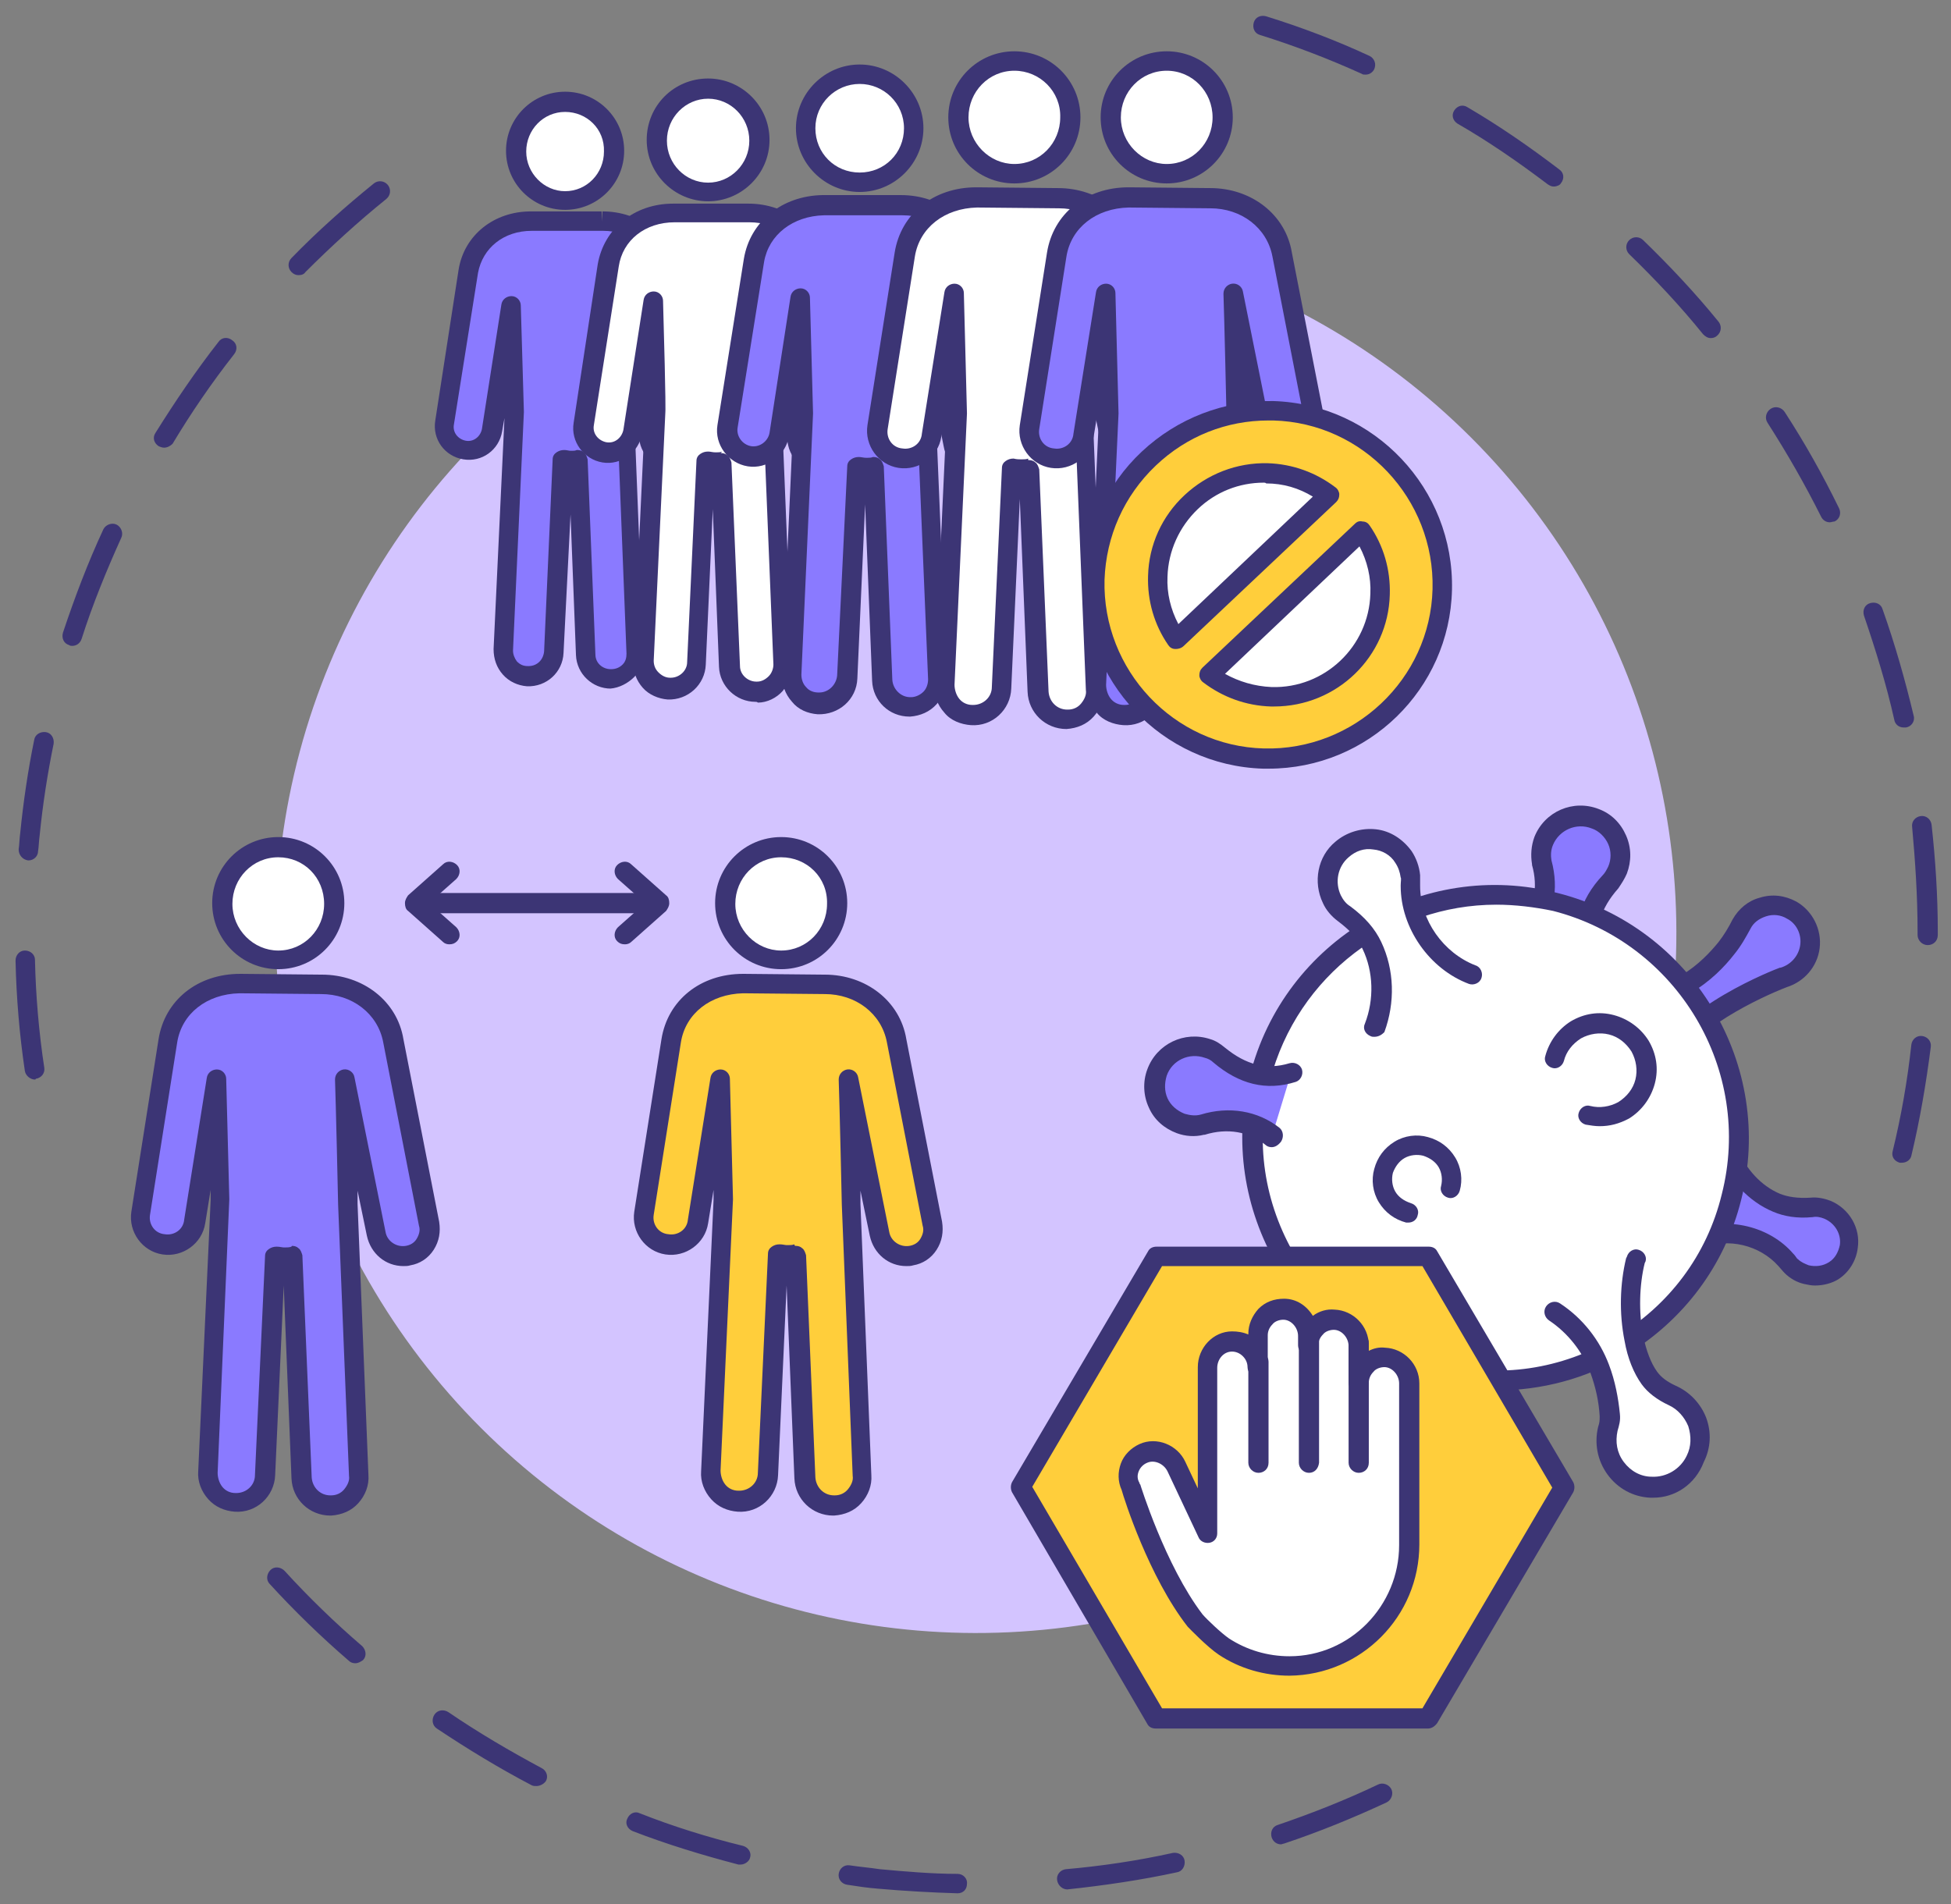 <?xml version="1.0" encoding="utf-8"?>
<!-- Generator: Adobe Illustrator 22.1.0, SVG Export Plug-In . SVG Version: 6.00 Build 0)  -->
<svg version="1.1" id="Layer_1" xmlns="http://www.w3.org/2000/svg" xmlns:xlink="http://www.w3.org/1999/xlink" x="0px" y="0px"
	 viewBox="0 0 251 245" style="enable-background:new 0 0 251 245;" xml:space="preserve">
<rect x="0" y="0" width="251" height="245" fill="#808080" stroke="none"/>
<style type="text/css">
	.st0{fill:#3C3575;}
	.st1{fill:#D3C4FF;}
	.st2{fill:#FFFFFF;}
	.st3{fill:#8A7AFF;}
	.st4{fill:#FFCE3B;}
</style>
<g>
	<g>
		<g>
			<g>
				<path class="st0" d="M4.5,138.9c-0.6,0-1.2-0.5-1.3-1.1c-0.7-4.7-1.1-9.5-1.2-14.2c0-0.7,0.5-1.3,1.2-1.3c0.7,0,1.3,0.5,1.3,1.2
					c0.1,4.6,0.5,9.3,1.2,13.9c0.1,0.7-0.4,1.3-1.1,1.4C4.6,138.9,4.5,138.9,4.5,138.9z M3.7,110.7c0,0-0.1,0-0.1,0
					c-0.7-0.1-1.2-0.7-1.2-1.4c0.1-0.7,0.1-1.4,0.2-2.1c0.4-4,1-8.1,1.8-12c0.1-0.7,0.8-1.1,1.5-1c0.7,0.1,1.1,0.8,1,1.5
					c-0.8,3.9-1.4,7.8-1.8,11.8c-0.1,0.7-0.1,1.4-0.2,2C4.9,110.2,4.3,110.7,3.7,110.7z M9.3,83.1c-0.1,0-0.3,0-0.4-0.1
					c-0.7-0.2-1-0.9-0.8-1.6c1.5-4.5,3.2-9,5.2-13.3c0.3-0.6,1.1-0.9,1.7-0.6c0.6,0.3,0.9,1.1,0.6,1.7c-1.9,4.2-3.7,8.6-5.1,13
					C10.3,82.8,9.8,83.1,9.3,83.1z M21.1,57.6c-0.2,0-0.5-0.1-0.7-0.2c-0.6-0.4-0.8-1.1-0.4-1.7c2.5-4,5.2-8,8.1-11.7
					c0.4-0.6,1.2-0.7,1.8-0.2c0.6,0.4,0.7,1.2,0.2,1.8c-2.9,3.7-5.5,7.5-7.9,11.5C21.9,57.4,21.5,57.6,21.1,57.6z M38.4,35.4
					c-0.3,0-0.6-0.1-0.9-0.4c-0.5-0.5-0.5-1.3,0-1.8c3.3-3.4,6.9-6.6,10.6-9.6c0.5-0.4,1.3-0.4,1.8,0.2c0.4,0.5,0.4,1.3-0.2,1.8
					c-3.6,2.9-7.1,6.1-10.4,9.4C39.1,35.3,38.8,35.4,38.4,35.4z"/>
			</g>
			<g>
				<path class="st0" d="M123.2,243.6c-3.4-0.1-6.9-0.3-10.3-0.6c-1.3-0.1-2.6-0.3-3.9-0.5c-0.7-0.1-1.2-0.7-1.1-1.4
					c0.1-0.7,0.7-1.2,1.4-1.1c1.3,0.2,2.6,0.3,3.9,0.5c3.3,0.3,6.7,0.6,10,0.6c0.7,0,1.3,0.6,1.2,1.3
					C124.4,243.1,123.9,243.6,123.2,243.6z M137.3,243.1c-0.6,0-1.2-0.5-1.3-1.2c-0.1-0.7,0.4-1.3,1.1-1.4c4.6-0.4,9.3-1.1,13.8-2.1
					c0.7-0.1,1.4,0.3,1.5,1c0.1,0.7-0.3,1.4-1,1.5c-4.6,1-9.4,1.7-14.1,2.2C137.3,243.1,137.3,243.1,137.3,243.1z M95.3,239.9
					c-0.1,0-0.2,0-0.3,0c-4.6-1.2-9.2-2.6-13.6-4.3c-0.7-0.3-1-1-0.7-1.6c0.3-0.7,1-1,1.6-0.7c4.3,1.7,8.8,3.1,13.3,4.2
					c0.7,0.2,1.1,0.9,0.9,1.5C96.4,239.5,95.8,239.9,95.3,239.9z M164.8,237.3c-0.5,0-1-0.3-1.2-0.9c-0.2-0.7,0.1-1.4,0.8-1.6
					c4.4-1.5,8.7-3.2,12.9-5.2c0.6-0.3,1.4,0,1.7,0.6c0.3,0.6,0,1.4-0.6,1.7c-4.3,2-8.7,3.8-13.2,5.3
					C165.1,237.2,164.9,237.3,164.8,237.3z M69,229.8c-0.2,0-0.4,0-0.6-0.1c-4.2-2.2-8.3-4.7-12.2-7.3c-0.6-0.4-0.7-1.2-0.3-1.8
					c0.4-0.6,1.2-0.7,1.8-0.3c3.8,2.6,7.9,5,12,7.2c0.6,0.3,0.9,1.1,0.5,1.7C69.9,229.6,69.4,229.8,69,229.8z M45.7,214
					c-0.3,0-0.6-0.1-0.8-0.3c-3.6-3.1-7-6.4-10.2-9.9c-0.5-0.5-0.4-1.3,0.1-1.8c0.5-0.5,1.3-0.4,1.8,0.1c3.1,3.4,6.5,6.7,10,9.7
					c0.5,0.5,0.6,1.3,0.1,1.8C46.4,213.8,46.1,214,45.7,214z"/>
			</g>
			<g>
				<path class="st0" d="M244.7,149.6c-0.1,0-0.2,0-0.3,0c-0.7-0.2-1.1-0.8-0.9-1.5c1.1-4.5,1.9-9.1,2.4-13.7
					c0.1-0.7,0.7-1.2,1.4-1.1c0.7,0.1,1.2,0.7,1.1,1.4c-0.6,4.7-1.4,9.4-2.5,14C245.8,149.2,245.3,149.6,244.7,149.6z M248,121.6
					c-0.7,0-1.3-0.6-1.3-1.3l0-0.5c0-4.5-0.3-9-0.7-13.4c-0.1-0.7,0.4-1.3,1.1-1.4c0.7-0.1,1.3,0.4,1.4,1.1
					c0.5,4.5,0.8,9.2,0.8,13.7l0,0.5C249.3,121.1,248.7,121.6,248,121.6z M244.9,93.6c-0.6,0-1.1-0.4-1.2-1c-1-4.5-2.4-9-3.9-13.4
					c-0.2-0.7,0.1-1.4,0.8-1.6c0.7-0.2,1.4,0.1,1.6,0.8c1.6,4.5,2.9,9.1,4,13.7c0.2,0.7-0.3,1.4-1,1.5
					C245.1,93.6,245,93.6,244.9,93.6z M235.4,67.2c-0.5,0-0.9-0.3-1.1-0.7c-2.1-4.2-4.4-8.2-6.9-12.1c-0.4-0.6-0.2-1.4,0.4-1.8
					c0.6-0.4,1.4-0.2,1.8,0.4c2.6,4,4.9,8.1,7,12.4c0.3,0.6,0.1,1.4-0.6,1.7C235.8,67.1,235.6,67.2,235.4,67.2z M220.1,43.5
					c-0.4,0-0.7-0.2-1-0.5c-2.9-3.6-6.1-7-9.5-10.3c-0.5-0.5-0.5-1.3,0-1.8c0.5-0.5,1.3-0.5,1.8,0c3.4,3.3,6.7,6.8,9.7,10.5
					c0.4,0.5,0.4,1.3-0.2,1.8C220.7,43.4,220.4,43.5,220.1,43.5z M199.9,24c-0.3,0-0.5-0.1-0.8-0.3c-3.7-2.8-7.6-5.5-11.6-7.8
					c-0.6-0.4-0.8-1.1-0.4-1.7c0.4-0.6,1.1-0.8,1.7-0.4c4.1,2.4,8,5.1,11.8,8c0.6,0.4,0.7,1.2,0.2,1.8C200.7,23.8,200.3,24,199.9,24
					z M175.7,9.6c-0.2,0-0.4,0-0.5-0.1c-4.2-1.9-8.6-3.6-13.1-5c-0.7-0.2-1-0.9-0.8-1.6c0.2-0.7,0.9-1,1.6-0.8
					c4.5,1.4,9,3.1,13.3,5.1c0.6,0.3,0.9,1,0.6,1.7C176.6,9.3,176.2,9.6,175.7,9.6z"/>
			</g>
		</g>
		<g>
			
				<ellipse transform="matrix(0.707 -0.707 0.707 0.707 -48.058 123.981)" class="st1" cx="125.6" cy="120" rx="90.1" ry="90.1"/>
		</g>
	</g>
	<g>
		<g>
			<g>
				<g>
					<ellipse class="st2" cx="35.8" cy="116.2" rx="7.2" ry="7.2"/>
					<path class="st0" d="M35.8,124.7c-4.7,0-8.5-3.8-8.5-8.5c0-4.7,3.8-8.5,8.5-8.5c4.7,0,8.5,3.8,8.5,8.5
						C44.3,120.9,40.5,124.7,35.8,124.7z M35.8,110.3c-3.3,0-5.9,2.7-5.9,6c0,3.3,2.7,6,5.9,6c3.3,0,5.9-2.7,5.9-6
						C41.7,112.9,39.1,110.3,35.8,110.3z"/>
				</g>
				<g>
					<path class="st3" d="M50.7,133.8c-0.8-4.3-4.6-7.2-9.3-7.2c0,0-0.1,0-0.1,0l-10.3-0.1c0,0,0,0-0.1,0c-4.8,0.1-8.5,3-9.2,7.4
						l-3.5,22.2c-0.3,1.9,1,3.7,2.9,4c1.9,0.3,3.7-1,4-2.9l2.9-18.2c0,0,0.4,15.4,0.4,15.5l-1.6,34.9c-0.1,2,1.5,3.8,3.5,3.9
						c0.1,0,0.1,0,0.2,0c2,0,3.6-1.5,3.7-3.5l1.3-28.2c0.4,0.1,0.7,0.1,1.1,0.1c0.1,0,0.1,0,0.2,0c0.3,0,0.6,0,0.9-0.1l1.2,28.6
						c0.1,2,1.7,3.6,3.7,3.6c0.1,0,0.1,0,0.2,0c2-0.1,3.6-1.8,3.6-3.9l-1.4-34.9c0-0.2-0.4-16.1-0.4-16.1l4,19.9
						c0.3,1.7,1.8,2.8,3.4,2.8c0.2,0,0.4,0,0.7-0.1c1.9-0.4,3.1-2.2,2.8-4.1L50.7,133.8z"/>
					<path class="st0" d="M42.5,195c-2.7,0-4.9-2.1-5-4.8l-1-24.8l-1.1,24.4c-0.1,2.7-2.4,4.9-5.2,4.7c-1.3-0.1-2.5-0.6-3.4-1.6
						c-0.9-1-1.4-2.3-1.3-3.6l1.6-34.9c0-0.1,0-0.5,0-1.3l-0.7,4.3c-0.4,2.6-2.9,4.4-5.5,4c-2.6-0.4-4.4-2.9-4-5.5l3.5-22.2
						c0.8-5,5-8.4,10.5-8.4c0,0,0.1,0,0.1,0l10.3,0.1l0.1,0c5.3,0,9.7,3.4,10.5,8.3l4.6,23.5c0.2,1.3,0,2.5-0.7,3.6
						c-0.7,1.1-1.8,1.8-3,2c-0.3,0.1-0.6,0.1-0.9,0.1c-2.3,0-4.2-1.6-4.7-3.9l-1.2-5.8c0,1,0,1.6,0,1.7l1.4,34.9
						c0.1,1.3-0.4,2.6-1.3,3.6c-0.9,1-2.1,1.5-3.5,1.6C42.6,195,42.5,195,42.5,195z M37.6,160.3c0.3,0,0.6,0.1,0.8,0.3
						c0.3,0.2,0.4,0.6,0.5,0.9l1.2,28.6c0.1,1.3,1.1,2.3,2.4,2.3l0.1,0c0.7,0,1.3-0.3,1.7-0.8c0.4-0.5,0.7-1.1,0.6-1.7L43.5,155
						c0-0.2-0.3-13.5-0.4-16.1c0-0.7,0.5-1.2,1.1-1.3c0.7-0.1,1.3,0.4,1.4,1l4,19.9c0.2,1.2,1.4,2,2.6,1.8c0.6-0.1,1.1-0.4,1.4-0.9
						c0.3-0.5,0.5-1.1,0.3-1.7l-4.6-23.6c-0.7-3.7-4-6.2-8-6.2l-0.1,0l-10.4-0.1c-4.2,0.1-7.4,2.6-8,6.3l-3.5,22.2
						c-0.2,1.2,0.6,2.4,1.9,2.5c1.2,0.2,2.4-0.6,2.5-1.9l2.9-18.2c0.1-0.7,0.7-1.1,1.3-1.1c0.7,0,1.2,0.6,1.2,1.2
						c0.4,15.4,0.4,15.5,0.4,15.5L28,189.5c0,0.6,0.2,1.3,0.6,1.8c0.4,0.5,1,0.8,1.7,0.8l0.1,0c1.3,0,2.4-1,2.4-2.3l1.3-28.2
						c0-0.4,0.2-0.7,0.5-0.9c0.3-0.2,0.6-0.3,1-0.3c0.4,0,0.7,0.1,0.9,0.1l0.2,0c0.3,0,0.5,0,0.8-0.1
						C37.5,160.3,37.6,160.3,37.6,160.3z"/>
				</g>
			</g>
			<g>
				<g>
					<ellipse class="st2" cx="100.5" cy="116.2" rx="7.2" ry="7.2"/>
					<path class="st0" d="M100.5,124.7c-4.7,0-8.5-3.8-8.5-8.5c0-4.7,3.8-8.5,8.5-8.5c4.7,0,8.5,3.8,8.5,8.5
						C109,120.9,105.2,124.7,100.5,124.7z M100.5,110.3c-3.3,0-5.9,2.7-5.9,6c0,3.3,2.7,6,5.9,6c3.3,0,5.9-2.7,5.9-6
						C106.5,112.9,103.8,110.3,100.5,110.3z"/>
				</g>
				<g>
					<path class="st4" d="M115.4,133.8c-0.8-4.3-4.6-7.2-9.3-7.2c0,0-0.1,0-0.1,0l-10.3-0.1c0,0,0,0-0.1,0c-4.8,0.1-8.5,3-9.2,7.4
						l-3.5,22.2c-0.3,1.9,1,3.7,2.9,4c1.9,0.3,3.7-1,4-2.9l2.9-18.2c0,0,0.4,15.4,0.4,15.5l-1.6,34.9c-0.1,2,1.5,3.8,3.5,3.9
						c0.1,0,0.1,0,0.2,0c2,0,3.6-1.5,3.7-3.5l1.3-28.2c0.4,0.1,0.7,0.1,1.1,0.1c0.1,0,0.1,0,0.2,0c0.3,0,0.6,0,0.9-0.1l1.2,28.6
						c0.1,2,1.7,3.6,3.7,3.6c0.1,0,0.1,0,0.2,0c2-0.1,3.6-1.8,3.6-3.9l-1.4-34.9c0-0.2-0.4-16.1-0.4-16.1l4,19.9
						c0.3,1.7,1.8,2.8,3.4,2.8c0.2,0,0.4,0,0.7-0.1c1.9-0.4,3.1-2.2,2.8-4.1L115.4,133.8z"/>
					<path class="st0" d="M107.2,195c-2.7,0-4.9-2.1-5-4.8l-1-24.8l-1.1,24.4c-0.1,2.7-2.4,4.9-5.2,4.7c-1.3-0.1-2.5-0.6-3.4-1.6
						c-0.9-1-1.4-2.3-1.3-3.6l1.6-34.9c0-0.1,0-0.5,0-1.3l-0.7,4.3c-0.4,2.6-2.9,4.4-5.5,4c-2.6-0.4-4.4-2.9-4-5.5l3.5-22.2
						c0.8-5,5-8.4,10.5-8.4c0,0,0.1,0,0.1,0l10.3,0.1l0.1,0c5.3,0,9.7,3.4,10.5,8.3l4.6,23.5c0.2,1.3,0,2.5-0.7,3.6
						c-0.7,1.1-1.8,1.8-3,2c-0.3,0.1-0.6,0.1-0.9,0.1c-2.3,0-4.2-1.6-4.7-3.9l-1.2-5.8c0,1,0,1.6,0,1.7l1.4,34.9
						c0.1,1.3-0.4,2.6-1.3,3.6c-0.9,1-2.1,1.5-3.5,1.6C107.4,195,107.3,195,107.2,195z M102.4,160.3c0.3,0,0.6,0.1,0.8,0.3
						c0.3,0.2,0.4,0.6,0.5,0.9l1.2,28.6c0.1,1.3,1.1,2.3,2.4,2.3l0.1,0c0.7,0,1.3-0.3,1.7-0.8c0.4-0.5,0.7-1.1,0.6-1.7l-1.4-34.9
						c0-0.2-0.3-13.5-0.4-16.1c0-0.7,0.5-1.2,1.1-1.3c0.7-0.1,1.3,0.4,1.4,1l4,19.9c0.2,1.2,1.4,2,2.6,1.8c0.6-0.1,1.1-0.4,1.4-0.9
						c0.3-0.5,0.5-1.1,0.3-1.7l-4.6-23.6c-0.7-3.7-4-6.2-8-6.2l-0.1,0l-10.4-0.1c-4.2,0.1-7.4,2.6-8,6.3l-3.5,22.2
						c-0.2,1.2,0.6,2.4,1.9,2.5c1.2,0.2,2.4-0.6,2.5-1.9l2.9-18.2c0.1-0.7,0.7-1.1,1.3-1.1c0.7,0,1.2,0.6,1.2,1.2
						c0.4,15.4,0.4,15.5,0.4,15.5l-1.6,34.9c0,0.6,0.2,1.3,0.6,1.8c0.4,0.5,1,0.8,1.7,0.8l0.1,0c1.3,0,2.4-1,2.4-2.3l1.3-28.2
						c0-0.4,0.2-0.7,0.5-0.9c0.3-0.2,0.6-0.3,1-0.3c0.4,0,0.7,0.1,0.9,0.1l0.2,0c0.3,0,0.5,0,0.8-0.1
						C102.2,160.3,102.3,160.3,102.4,160.3z"/>
				</g>
			</g>
		</g>
		<g>
			<g>
				<path class="st2" d="M54.3,116.2h29.5H54.3z"/>
				<path class="st0" d="M83.8,117.5H54.3c-0.7,0-1.3-0.6-1.3-1.3c0-0.7,0.6-1.3,1.3-1.3h29.5c0.7,0,1.3,0.6,1.3,1.3
					C85.1,116.9,84.5,117.5,83.8,117.5z"/>
			</g>
			<g>
				<path class="st0" d="M57.8,121.5c-0.3,0-0.6-0.1-0.8-0.3l-4.5-4c-0.3-0.2-0.4-0.6-0.4-1c0-0.4,0.2-0.7,0.4-1l4.5-4
					c0.5-0.5,1.3-0.4,1.8,0.1s0.4,1.3-0.1,1.8l-3.5,3.1l3.5,3.1c0.5,0.5,0.6,1.3,0.1,1.8C58.5,121.4,58.2,121.5,57.8,121.5z"/>
			</g>
			<g>
				<path class="st0" d="M80.4,121.5c-0.4,0-0.7-0.1-1-0.4c-0.5-0.5-0.4-1.3,0.1-1.8l3.5-3.1l-3.5-3.1c-0.5-0.5-0.6-1.3-0.1-1.8
					c0.5-0.5,1.3-0.6,1.8-0.1l4.5,4c0.3,0.2,0.4,0.6,0.4,1c0,0.4-0.2,0.7-0.4,1l-4.5,4C81,121.4,80.7,121.5,80.4,121.5z"/>
			</g>
		</g>
	</g>
	<g>
		<g>
			<g>
				<ellipse class="st2" cx="72.7" cy="19.4" rx="6.3" ry="6.3"/>
				<path class="st0" d="M72.7,27c-4.2,0-7.6-3.4-7.6-7.6c0-4.2,3.4-7.6,7.6-7.6s7.6,3.4,7.6,7.6C80.3,23.6,76.9,27,72.7,27z
					 M72.7,14.4c-2.8,0-5,2.3-5,5.1c0,2.8,2.3,5.1,5,5.1c2.8,0,5-2.3,5-5.1C77.8,16.6,75.5,14.4,72.7,14.4z"/>
			</g>
			<g>
				<path class="st3" d="M85.8,34.8c-0.7-3.8-4-6.3-8.2-6.3c0,0-0.1,0-0.1,0l-9.1,0c0,0,0,0-0.1,0c-4.2,0.1-7.4,2.6-8.1,6.5
					l-3.1,19.5c-0.3,1.7,0.9,3.2,2.6,3.5c1.7,0.3,3.2-0.9,3.5-2.6l2.5-16c0,0,0.3,13.5,0.3,13.6l-1.4,30.6c-0.1,1.8,1.3,3.3,3.1,3.4
					c0.1,0,0.1,0,0.2,0c1.7,0,3.2-1.4,3.2-3.1l1.1-24.7c0.3,0,0.6,0.1,1,0.1c0.1,0,0.1,0,0.2,0c0.3,0,0.5,0,0.8-0.1l1,25.1
					c0.1,1.7,1.5,3.1,3.2,3.1c0,0,0.1,0,0.1,0c1.8-0.1,3.2-1.6,3.1-3.4l-1.2-30.6c0-0.2-0.3-14.1-0.3-14.1l3.5,17.4
					c0.3,1.5,1.6,2.5,3,2.5c0.2,0,0.4,0,0.6-0.1c1.7-0.3,2.7-1.9,2.4-3.6L85.8,34.8z"/>
				<path class="st0" d="M78.6,88.6c-2.4,0-4.4-1.9-4.5-4.3l-0.7-18.1L72.5,84c-0.1,2.5-2.2,4.4-4.7,4.3c-1.2-0.1-2.3-0.6-3.1-1.5
					c-0.8-0.9-1.2-2-1.2-3.3l1.4-29.7l-0.3,1.7c-0.4,2.4-2.6,4-5,3.6c-2.4-0.4-4-2.6-3.6-5L59,34.7c0.7-4.4,4.5-7.5,9.3-7.5l9.1,0
					l0.1,1.3v-1.3c4.8,0,8.6,3,9.4,7.4l4,20.6c0.2,1.1,0,2.3-0.7,3.3c-0.6,1-1.6,1.6-2.8,1.8c-2.3,0.5-4.6-1.1-5.1-3.4l-0.7-3.3
					l1.2,30.3c0,1.2-0.4,2.4-1.2,3.2s-1.9,1.4-3.1,1.5C78.7,88.6,78.6,88.6,78.6,88.6z M74.3,57.9c0.3,0,0.6,0.1,0.8,0.3
					c0.3,0.2,0.4,0.6,0.5,0.9l1,25.1c0,1.1,0.9,1.9,2,1.9c0.6,0,1.1-0.2,1.5-0.6c0.4-0.4,0.5-0.9,0.5-1.4l-1.2-30.6
					c0-0.2-0.3-11.8-0.3-14.1c0-0.7,0.5-1.2,1.1-1.3c0.7-0.1,1.3,0.4,1.4,1L85,56.4c0.2,1,1.1,1.6,2.1,1.4c0.5-0.1,0.9-0.4,1.1-0.8
					c0.3-0.4,0.4-0.9,0.3-1.3l-4-20.7c-0.6-3.1-3.4-5.3-6.9-5.3c0,0-0.1,0-0.1,0l-9.1,0c-3.6,0-6.3,2.2-6.9,5.4l-3.1,19.5
					c-0.2,1,0.5,1.9,1.5,2.1c1,0.2,1.9-0.5,2.1-1.5l2.5-16c0.1-0.7,0.7-1.1,1.3-1.1c0.7,0,1.2,0.6,1.2,1.2
					C67.4,52.9,67.4,53,67.4,53L66,83.7c0,0.5,0.2,1,0.5,1.4c0.4,0.4,0.8,0.6,1.4,0.6l0.1,0c1.1,0,1.9-0.8,2-1.9l1.1-24.7
					c0-0.4,0.2-0.7,0.5-0.9c0.3-0.2,0.6-0.3,1-0.3c0.3,0,0.6,0.1,0.8,0.1l0.2,0c0.2,0,0.4,0,0.6-0.1C74.2,57.9,74.2,57.9,74.3,57.9z
					"/>
			</g>
		</g>
		<g>
			<g>
				<ellipse class="st2" cx="91.1" cy="18" rx="6.6" ry="6.6"/>
				<path class="st0" d="M91.1,25.9c-4.3,0-7.9-3.5-7.9-7.9c0-4.4,3.5-7.9,7.9-7.9c4.3,0,7.9,3.5,7.9,7.9
					C99,22.4,95.4,25.9,91.1,25.9z M91.1,12.7c-2.9,0-5.3,2.4-5.3,5.4c0,3,2.4,5.4,5.3,5.4c2.9,0,5.3-2.4,5.3-5.4
					C96.4,15.1,94,12.7,91.1,12.7z"/>
			</g>
			<g>
				<path class="st2" d="M104.7,34.2c-0.7-3.9-4.2-6.6-8.5-6.6c0,0-0.1,0-0.1,0l-9.5,0c0,0,0,0-0.1,0c-4.4,0.1-7.8,2.8-8.4,6.8
					l-3.2,20.4c-0.3,1.8,0.9,3.4,2.7,3.7c1.8,0.3,3.4-0.9,3.7-2.7l2.6-16.7c0,0,0.3,14.1,0.3,14.2l-1.5,32c-0.1,1.9,1.4,3.5,3.2,3.5
					c0.1,0,0.1,0,0.2,0c1.8,0,3.3-1.4,3.4-3.2l1.2-25.9c0.3,0,0.7,0.1,1,0.1c0.1,0,0.1,0,0.2,0c0.3,0,0.6,0,0.8-0.1l1.1,26.2
					c0.1,1.8,1.6,3.3,3.4,3.3c0,0,0.1,0,0.1,0c1.9-0.1,3.3-1.7,3.3-3.5l-1.3-32c0-0.2-0.3-14.8-0.3-14.8l3.7,18.2
					c0.3,1.5,1.6,2.6,3.1,2.6c0.2,0,0.4,0,0.6-0.1c1.7-0.3,2.9-2,2.5-3.8L104.7,34.2z"/>
				<path class="st0" d="M97.2,90.3c-2.5,0-4.6-2-4.7-4.5l-0.8-20.3l-0.9,20c-0.1,2.6-2.3,4.6-4.9,4.5c-1.2-0.1-2.4-0.6-3.2-1.5
					c-0.8-0.9-1.3-2.1-1.2-3.4L83,53c0,0-0.4,2.8-0.4,2.8c-0.4,2.4-2.7,4.1-5.1,3.7c-2.4-0.4-4.1-2.7-3.7-5.1L76.9,34
					c0.8-4.6,4.7-7.8,9.7-7.8l9.6,0l0.1,0c4.9,0,9,3.2,9.8,7.7l4.2,21.6c0.2,1.2,0,2.4-0.7,3.4c-0.7,1-1.7,1.7-2.9,1.9
					c-2.4,0.5-4.8-1.2-5.3-3.5l-0.8-4.1c0,0.2,0,0.3,0,0.3l1.3,32c0.1,1.2-0.4,2.4-1.2,3.4c-0.8,0.9-2,1.5-3.2,1.5
					C97.4,90.3,97.3,90.3,97.2,90.3z M92.8,58.3c0.3,0,0.6,0.1,0.8,0.3c0.3,0.2,0.4,0.6,0.5,0.9l1.1,26.2c0,1.1,1,2,2.1,2
					c0,0,0.1,0,0.1,0c0.6,0,1.1-0.3,1.5-0.7c0.4-0.4,0.6-1,0.6-1.5l-1.3-32c0-0.2-0.3-12.4-0.3-14.8c0-0.7,0.5-1.2,1.1-1.3
					c0.7-0.1,1.3,0.4,1.4,1l3.7,18.2c0.2,1,1.2,1.7,2.3,1.5c0.5-0.1,0.9-0.4,1.2-0.8c0.3-0.4,0.4-0.9,0.3-1.5l-4.2-21.6
					c-0.6-3.3-3.6-5.6-7.3-5.6l-0.1,0l-9.5,0c-3.8,0-6.7,2.3-7.2,5.7l-3.2,20.4c-0.2,1.1,0.6,2,1.6,2.2c1.1,0.2,2-0.6,2.2-1.6
					l2.6-16.7c0.1-0.7,0.7-1.1,1.3-1.1c0.7,0,1.2,0.6,1.2,1.2c0.4,14.1,0.3,14.2,0.3,14.3l-1.5,32c0,0.6,0.2,1.1,0.6,1.5
					c0.4,0.4,0.9,0.7,1.5,0.7l0.1,0c1.1,0,2.1-0.9,2.1-2l1.2-25.9c0-0.4,0.2-0.7,0.5-0.9c0.3-0.2,0.6-0.3,1-0.3
					c0.3,0,0.6,0.1,0.9,0.1l0.2,0c0.2,0,0.5,0,0.7-0.1C92.7,58.3,92.7,58.3,92.8,58.3z"/>
			</g>
		</g>
		<g>
			<g>
				<ellipse class="st2" cx="110.6" cy="16.5" rx="6.9" ry="7"/>
				<path class="st0" d="M110.6,24.7c-4.5,0-8.2-3.7-8.2-8.2c0-4.5,3.7-8.2,8.2-8.2c4.5,0,8.2,3.7,8.2,8.2
					C118.8,21,115.1,24.7,110.6,24.7z M110.6,10.8c-3.1,0-5.7,2.5-5.7,5.7s2.5,5.7,5.7,5.7s5.7-2.5,5.7-5.7S113.7,10.8,110.6,10.8z"
					/>
			</g>
			<g>
				<path class="st3" d="M124.9,33.4c-0.7-4.1-4.4-7-8.9-7c0,0-0.1,0-0.1,0l-9.9,0c0,0,0,0-0.1,0c-4.6,0.1-8.2,2.9-8.9,7.1
					l-3.4,21.4c-0.3,1.8,1,3.6,2.8,3.8c1.8,0.3,3.6-1,3.8-2.8l2.7-17.5c0,0,0.4,14.8,0.4,14.9l-1.5,33.6c-0.1,2,1.4,3.6,3.4,3.7
					c0.1,0,0.1,0,0.2,0c1.9,0,3.5-1.5,3.6-3.4l1.2-27.1c0.4,0,0.7,0.1,1.1,0.1c0.1,0,0.1,0,0.2,0c0.3,0,0.6,0,0.9-0.1l1.1,27.5
					c0.1,1.9,1.7,3.4,3.6,3.4c0,0,0.1,0,0.1,0c2-0.1,3.5-1.7,3.4-3.7l-1.4-33.6c0-0.2-0.4-15.5-0.4-15.5l3.9,19.1
					c0.3,1.6,1.7,2.7,3.3,2.7c0.2,0,0.4,0,0.6-0.1c1.8-0.4,3-2.1,2.7-3.9L124.9,33.4z"/>
				<path class="st0" d="M117,92.2c-2.6,0-4.7-2-4.8-4.6l-0.9-22.7l-1,22.4c-0.1,2.7-2.4,4.7-5.1,4.6c-1.3-0.1-2.5-0.6-3.3-1.6
					c-0.9-1-1.3-2.2-1.3-3.5l1.5-33.6c0,0,0-0.3,0-0.7l-0.6,3.6c-0.4,2.5-2.8,4.3-5.3,3.9c-2.5-0.4-4.3-2.8-3.9-5.3l3.4-21.4
					c0.8-4.8,4.9-8.1,10.1-8.2l10,0l0.1,0c5.2,0,9.3,3.3,10.2,8l4.4,22.6c0.5,2.5-1.2,4.9-3.7,5.4c-2.5,0.5-5-1.2-5.4-3.7l-1-5
					c0,0.6,0,1,0,1.1l1.4,33.6c0.1,1.3-0.4,2.5-1.3,3.5s-2.1,1.5-3.4,1.6C117.2,92.2,117.1,92.2,117,92.2z M112.4,58.8
					c0.3,0,0.6,0.1,0.8,0.3c0.3,0.2,0.4,0.6,0.5,0.9l1.1,27.5c0.1,1.2,1.1,2.2,2.3,2.2c0,0,0.1,0,0.1,0c0.6,0,1.2-0.3,1.6-0.7
					c0.4-0.4,0.6-1,0.6-1.6L118,53.7c0-0.2-0.3-12.9-0.4-15.5c0-0.7,0.5-1.2,1.1-1.3c0.7-0.1,1.3,0.4,1.4,1l3.9,19.1
					c0.2,1.1,1.3,1.9,2.5,1.7c1.1-0.2,1.9-1.3,1.7-2.5l-4.4-22.6c-0.6-3.5-3.8-5.9-7.7-5.9l-0.1,0l-10,0c-4,0.1-7.1,2.5-7.7,6
					L94.9,55c-0.2,1.1,0.6,2.2,1.7,2.4c1.1,0.2,2.2-0.6,2.4-1.7l2.7-17.5c0.1-0.7,0.7-1.1,1.3-1.1c0.7,0,1.2,0.6,1.2,1.2
					c0.4,14.8,0.4,14.9,0.4,14.9l-1.5,33.6c0,0.6,0.2,1.2,0.6,1.6c0.4,0.5,1,0.7,1.6,0.7l0.1,0c1.2,0,2.2-1,2.3-2.2L109,60
					c0-0.4,0.2-0.7,0.5-0.9c0.3-0.2,0.6-0.3,1-0.3c0.3,0,0.6,0.1,0.9,0.1l0.2,0c0.2,0,0.5,0,0.7-0.1
					C112.3,58.8,112.3,58.8,112.4,58.8z"/>
			</g>
		</g>
		<g>
			<g>
				<ellipse class="st2" cx="130.5" cy="15.1" rx="7.2" ry="7.2"/>
				<path class="st0" d="M130.5,23.6c-4.7,0-8.5-3.8-8.5-8.5c0-4.7,3.8-8.5,8.5-8.5c4.7,0,8.5,3.8,8.5,8.5
					C139,19.8,135.2,23.6,130.5,23.6z M130.5,9.1c-3.3,0-5.9,2.7-5.9,6c0,3.3,2.7,6,5.9,6c3.3,0,5.9-2.7,5.9-6
					C136.5,11.8,133.8,9.1,130.5,9.1z"/>
			</g>
			<g>
				<path class="st2" d="M145.4,32.7c-0.8-4.3-4.6-7.2-9.3-7.2c0,0-0.1,0-0.1,0l-10.3-0.1c0,0,0,0-0.1,0c-4.8,0.1-8.5,3-9.2,7.4
					L112.9,55c-0.3,1.9,1,3.7,2.9,4c1.9,0.3,3.7-1,4-2.9l2.9-18.2c0,0,0.4,15.4,0.4,15.5l-1.6,34.9c-0.1,2,1.5,3.8,3.5,3.9
					c0.1,0,0.1,0,0.2,0c2,0,3.6-1.5,3.7-3.5l1.3-28.2c0.4,0.1,0.7,0.1,1.1,0.1c0.1,0,0.1,0,0.2,0c0.3,0,0.6,0,0.9-0.1l1.2,28.6
					c0.1,2,1.7,3.6,3.7,3.6c0.1,0,0.1,0,0.2,0c2-0.1,3.6-1.8,3.6-3.9l-1.4-34.9c0-0.2-0.4-16.1-0.4-16.1l4,19.9
					c0.3,1.7,1.8,2.8,3.4,2.8c0.2,0,0.4,0,0.7-0.1c1.9-0.4,3.1-2.2,2.8-4.1L145.4,32.7z"/>
				<path class="st0" d="M137.2,93.8c-2.7,0-4.9-2.1-5-4.8l-1-24.8l-1.1,24.4c-0.1,2.7-2.4,4.9-5.2,4.7c-1.3-0.1-2.6-0.6-3.4-1.6
					c-0.9-1-1.4-2.3-1.3-3.6l1.6-34.9c0-0.1,0-0.5,0-1.3l-0.7,4.3c-0.4,2.6-2.9,4.4-5.5,4c-2.6-0.4-4.4-2.9-4-5.5l3.5-22.2
					c0.8-5,5-8.4,10.5-8.4c0,0,0.1,0,0.1,0l10.3,0.1l0.1,0c5.3,0,9.7,3.4,10.5,8.3l4.6,23.5c0.5,2.6-1.2,5.1-3.8,5.6
					c-0.3,0.1-0.6,0.1-0.9,0.1c-2.3,0-4.2-1.6-4.7-3.9l-1.2-5.8c0,1,0,1.6,0,1.7l1.4,34.9c0.1,1.3-0.4,2.6-1.3,3.6
					c-0.9,1-2.1,1.5-3.5,1.6C137.4,93.8,137.3,93.8,137.2,93.8z M132.4,59.2c0.3,0,0.6,0.1,0.8,0.3c0.3,0.2,0.4,0.6,0.5,0.9
					l1.2,28.6c0.1,1.3,1.1,2.3,2.4,2.3l0.1,0c0.7,0,1.3-0.3,1.7-0.8c0.4-0.5,0.7-1.1,0.6-1.7l-1.4-34.9c0-0.2-0.3-13.5-0.4-16.1
					c0-0.7,0.5-1.2,1.1-1.3c0.7-0.1,1.3,0.4,1.4,1l4,19.9c0.2,1.2,1.4,2,2.6,1.8c1.2-0.2,2-1.4,1.8-2.6l-4.6-23.6
					c-0.7-3.7-4-6.2-8-6.2l-0.1,0l-10.4-0.1c-4.2,0.1-7.4,2.6-8,6.3l-3.5,22.2c-0.2,1.2,0.6,2.4,1.9,2.5c1.2,0.2,2.4-0.6,2.5-1.9
					l2.9-18.2c0.1-0.7,0.7-1.1,1.3-1.1c0.7,0,1.2,0.6,1.2,1.2c0.4,15.4,0.4,15.5,0.4,15.5l-1.6,34.9c0,0.6,0.2,1.3,0.6,1.8
					c0.4,0.5,1,0.8,1.7,0.8l0.1,0c1.3,0,2.4-1,2.4-2.3l1.3-28.2c0-0.4,0.2-0.7,0.5-0.9c0.3-0.2,0.6-0.3,1-0.3
					c0.4,0.1,0.7,0.1,0.9,0.1l0.2,0c0.3,0,0.5,0,0.8-0.1C132.2,59.2,132.3,59.2,132.4,59.2z"/>
			</g>
		</g>
		<g>
			<g>
				<ellipse class="st2" cx="150.1" cy="15.1" rx="7.2" ry="7.2"/>
				<path class="st0" d="M150.1,23.6c-4.7,0-8.5-3.8-8.5-8.5c0-4.7,3.8-8.5,8.5-8.5c4.7,0,8.5,3.8,8.5,8.5
					C158.6,19.8,154.8,23.6,150.1,23.6z M150.1,9.1c-3.3,0-5.9,2.7-5.9,6c0,3.3,2.7,6,5.9,6c3.3,0,5.9-2.7,5.9-6
					C156,11.8,153.4,9.1,150.1,9.1z"/>
			</g>
			<g>
				<path class="st3" d="M165,32.7c-0.8-4.3-4.6-7.2-9.3-7.2c0,0-0.1,0-0.1,0l-10.3-0.1c0,0,0,0-0.1,0c-4.8,0.1-8.5,3-9.2,7.4
					L132.5,55c-0.3,1.9,1,3.7,2.9,4c1.9,0.3,3.7-1,4-2.9l2.9-18.2c0,0,0.4,15.4,0.4,15.5L141,88.3c-0.1,2,1.5,3.8,3.5,3.9
					c0.1,0,0.1,0,0.2,0c2,0,3.6-1.5,3.7-3.5l1.3-28.2c0.4,0.1,0.7,0.1,1.1,0.1c0.1,0,0.1,0,0.2,0c0.3,0,0.6,0,0.9-0.1l1.2,28.6
					c0.1,2,1.7,3.6,3.7,3.6c0.1,0,0.1,0,0.2,0c2-0.1,3.6-1.8,3.6-3.9l-1.4-34.9c0-0.2-0.4-16.1-0.4-16.1l4,19.9
					c0.3,1.7,1.8,2.8,3.4,2.8c0.2,0,0.4,0,0.7-0.1c1.9-0.4,3.1-2.2,2.8-4.1L165,32.7z"/>
				<path class="st0" d="M156.8,93.8c-2.7,0-4.9-2.1-5-4.8l-1-24.8l-1.1,24.4c-0.1,2.7-2.4,4.9-5.2,4.7c-1.3-0.1-2.6-0.6-3.4-1.6
					c-0.9-1-1.4-2.3-1.3-3.6l1.6-34.9c0-0.1,0-0.5,0-1.3l-0.7,4.3c-0.4,2.6-2.9,4.4-5.5,4c-2.6-0.4-4.4-2.9-4-5.5l3.5-22.2
					c0.8-5,5-8.4,10.5-8.4c0,0,0.1,0,0.1,0l10.3,0.1l0.1,0c5.3,0,9.7,3.4,10.5,8.3l4.6,23.5c0.5,2.6-1.2,5.1-3.8,5.6
					c-0.3,0.1-0.6,0.1-0.9,0.1c-2.3,0-4.2-1.6-4.7-3.9l-1.2-5.8c0,1,0,1.6,0,1.7l1.4,34.9c0.1,1.3-0.4,2.6-1.3,3.6
					c-0.9,1-2.1,1.5-3.5,1.6C156.9,93.8,156.9,93.8,156.8,93.8z M151.9,59.2c0.3,0,0.6,0.1,0.8,0.3c0.3,0.2,0.4,0.6,0.5,0.9
					l1.2,28.6c0.1,1.3,1.1,2.3,2.4,2.3l0.1,0c0.7,0,1.3-0.3,1.7-0.8c0.4-0.5,0.7-1.1,0.6-1.7l-1.4-34.9c0-0.2-0.3-13.5-0.4-16.1
					c0-0.7,0.5-1.2,1.1-1.3c0.7-0.1,1.3,0.4,1.4,1l4,19.9c0.2,1.2,1.4,2,2.6,1.8c1.2-0.2,2-1.4,1.8-2.6l-4.6-23.6
					c-0.7-3.7-4-6.2-8-6.2l-0.1,0l-10.4-0.1c-4.2,0.1-7.4,2.6-8,6.3l-3.5,22.2c-0.2,1.2,0.6,2.4,1.9,2.5c1.2,0.2,2.4-0.6,2.5-1.9
					l2.9-18.2c0.1-0.7,0.7-1.1,1.3-1.1c0.7,0,1.2,0.6,1.2,1.2c0.4,15.4,0.4,15.5,0.4,15.5l-1.6,34.9c0,0.6,0.2,1.3,0.6,1.8
					c0.4,0.5,1,0.8,1.7,0.8l0.1,0c1.3,0,2.4-1,2.4-2.3l1.3-28.2c0-0.4,0.2-0.7,0.5-0.9c0.3-0.2,0.6-0.3,1-0.3
					c0.4,0.1,0.7,0.1,0.9,0.1l0.2,0c0.3,0,0.5,0,0.8-0.1C151.8,59.2,151.9,59.2,151.9,59.2z"/>
			</g>
		</g>
		
			<ellipse transform="matrix(0.23 -0.973 0.973 0.23 52.513 216.815)" class="st2" cx="163.2" cy="75.2" rx="18.1" ry="18.1"/>
		<g>
			<path class="st4" d="M163.8,52.9c-12.3-0.3-22.6,9.4-23,21.8c-0.3,12.3,9.4,22.6,21.8,23c12.3,0.3,22.6-9.4,23-21.8
				C185.9,63.5,176.2,53.2,163.8,52.9z M148.9,74.1c0.2-7.5,6.5-13.5,14-13.3c3,0.1,5.8,1.1,8,2.8l-19.6,18.5
				C149.7,79.9,148.8,77.1,148.9,74.1z M163.5,89.6c-3-0.1-5.8-1.1-8-2.8l19.6-18.5c1.6,2.3,2.5,5.1,2.4,8.1
				C177.4,83.9,171.1,89.8,163.5,89.6z"/>
			<path class="st0" d="M163.2,98.9c-0.2,0-0.4,0-0.7,0c-13-0.4-23.3-11.3-23-24.3c0.2-6.3,2.8-12.2,7.4-16.5
				c4.6-4.3,10.6-6.6,16.9-6.5c13,0.4,23.3,11.3,23,24.3C186.5,88.7,176,98.9,163.2,98.9z M163.2,54.1c-5.4,0-10.5,2-14.5,5.8
				c-4.1,3.9-6.4,9.1-6.6,14.7c-0.3,11.6,8.9,21.4,20.5,21.7c11.6,0.3,21.4-8.9,21.7-20.5c0.3-11.6-8.9-21.4-20.5-21.7
				C163.6,54.1,163.4,54.1,163.2,54.1z M163.9,90.9c-0.1,0-0.3,0-0.4,0c-3.2-0.1-6.2-1.2-8.7-3.1c-0.3-0.2-0.5-0.6-0.5-0.9
				c0-0.4,0.1-0.7,0.4-1l19.6-18.5c0.3-0.3,0.6-0.4,1-0.3c0.4,0,0.7,0.2,0.9,0.5c1.8,2.6,2.7,5.7,2.6,8.9
				C178.6,84.5,172,90.9,163.9,90.9z M163.6,88.4c6.8,0.2,12.5-5.2,12.7-12c0.1-2.1-0.4-4.2-1.4-6.1l-17.3,16.4
				C159.4,87.7,161.4,88.3,163.6,88.4L163.6,88.4z M151.3,83.5c0,0-0.1,0-0.1,0c-0.4,0-0.7-0.2-0.9-0.5c-1.8-2.6-2.7-5.7-2.6-8.9
				c0.1-4,1.8-7.7,4.7-10.4c2.9-2.7,6.7-4.2,10.7-4.1c3.2,0.1,6.2,1.2,8.7,3.1c0.3,0.2,0.5,0.6,0.5,0.9c0,0.4-0.1,0.7-0.4,1
				l-19.6,18.5C152,83.4,151.6,83.5,151.3,83.5z M162.6,62.1c-3.2,0-6.2,1.2-8.5,3.4c-2.4,2.3-3.8,5.4-3.9,8.7
				c-0.1,2.1,0.4,4.2,1.4,6.1l17.3-16.4c-1.8-1.1-3.8-1.7-6-1.7C162.8,62.1,162.7,62.1,162.6,62.1z"/>
		</g>
	</g>
	<g>
		<g>
			<g>
				<path class="st3" d="M222.5,148.3c1.1,2.9,3.3,5.2,6.1,6.4c1.4,0.6,3,0.7,4.5,0.6c0.7-0.1,1.4,0,2,0.3c1.9,0.7,3,2.7,2.7,4.7
					c-0.4,2.7-3,4.4-5.5,3.7c-0.8-0.2-1.4-0.6-2-1.1c-0.3-0.2-0.7-0.8-0.7-0.8c-2.7-3.1-7.4-4.2-11.3-2.7L222.5,148.3z"/>
				<path class="st0" d="M233.5,165.4c-0.5,0-0.9-0.1-1.4-0.2c-0.9-0.2-1.8-0.7-2.5-1.4c-0.3-0.3-0.6-0.7-0.8-0.9
					c-2.4-2.7-6.5-3.7-9.8-2.3c-0.7,0.3-1.4-0.1-1.7-0.7c-0.3-0.7,0.1-1.4,0.7-1.7c4.3-1.7,9.7-0.4,12.7,3.1c0,0,0.1,0.1,0.1,0.1
					c0.2,0.2,0.4,0.6,0.5,0.6c0.4,0.4,0.9,0.6,1.4,0.8c0.9,0.2,1.8,0.1,2.6-0.4c0.8-0.5,1.2-1.3,1.4-2.2c0.2-1.4-0.6-2.8-2-3.4
					c-0.5-0.2-1-0.3-1.5-0.2c-2,0.2-3.7-0.1-5.1-0.7c-3.1-1.3-5.6-4-6.8-7.1c-0.2-0.7,0.1-1.4,0.7-1.6c0.7-0.2,1.4,0.1,1.6,0.7
					c1,2.5,3,4.7,5.4,5.7c1,0.4,2.3,0.6,3.9,0.5c0.9-0.1,1.8,0.1,2.6,0.4c2.4,1,3.9,3.5,3.5,6.1c-0.2,1.6-1.1,3.1-2.5,4
					C235.7,165.1,234.6,165.4,233.5,165.4z"/>
			</g>
			<g>
				<path class="st3" d="M208.9,128c6.2,1.4,10.8-3,13.2-5.9c0.8-1,1.4-2,2-3.1c1.2-2.2,4-3.2,6.5-1.8c1.7,0.9,2.6,2.8,2.4,4.7
					c-0.3,2-1.7,3.5-3.4,3.9c0,0-12.8,4.8-14.7,10.8L208.9,128z"/>
				<path class="st0" d="M214.7,137.8c-0.1,0-0.3,0-0.4-0.1c-0.7-0.2-1-0.9-0.8-1.6c2.1-6.4,14.9-11.4,15.5-11.6c0,0,0.1,0,0.1,0
					c1.3-0.4,2.3-1.5,2.5-2.9c0.2-1.4-0.5-2.8-1.7-3.4c-0.8-0.5-1.8-0.6-2.7-0.3c-0.9,0.3-1.6,0.8-2,1.6c-0.6,1.1-1.2,2.2-2.1,3.3
					c-2.4,3.1-7.6,7.9-14.4,6.4c-0.7-0.2-1.1-0.8-1-1.5c0.2-0.7,0.8-1.1,1.5-1c5.5,1.3,9.8-2.9,11.9-5.5c0.7-0.9,1.3-1.9,1.8-2.9
					c0.8-1.4,2-2.4,3.5-2.8c1.6-0.5,3.2-0.3,4.7,0.5c2.1,1.2,3.3,3.6,3,6c-0.3,2.4-2,4.3-4.2,5c-3.4,1.3-12.5,5.6-13.9,10
					C215.7,137.5,215.2,137.8,214.7,137.8z"/>
			</g>
			<g>
				<g>
					<path class="st3" d="M196.4,119.8c2.1-2.5,2.7-5.8,1.8-8.9c-0.2-0.9-0.1-1.9,0.3-2.8c1-2.6,4-3.9,6.6-2.9c2.6,1,3.9,4,2.9,6.6
						c-0.2,0.6-0.5,1.1-0.9,1.5c-2.5,2.8-3.5,5.9-2.6,9.4L196.4,119.8z"/>
					<path class="st0" d="M204.5,124c-0.6,0-1.1-0.4-1.2-0.9c-1-3.8-0.1-7.3,2.9-10.5c0.3-0.3,0.5-0.7,0.7-1.1c0.4-0.9,0.4-2,0-2.9
						c-0.4-0.9-1.2-1.7-2.1-2c-2-0.8-4.2,0.2-5,2.1c-0.3,0.7-0.3,1.4-0.2,2c1,3.7,0.3,7.3-2.1,10c-0.5,0.5-1.3,0.6-1.8,0.1
						c-0.5-0.5-0.6-1.3-0.1-1.8c1.8-2,2.3-4.9,1.5-7.7c0,0,0-0.1,0-0.1c-0.2-1.2-0.1-2.4,0.3-3.5c1.3-3.3,5-4.9,8.3-3.6
						c1.6,0.6,2.8,1.8,3.5,3.4c0.7,1.6,0.7,3.3,0.1,4.9c-0.3,0.7-0.7,1.3-1.1,1.9c-2.3,2.6-3.1,5.2-2.3,8.2c0.2,0.7-0.2,1.4-0.9,1.6
						C204.7,123.9,204.6,124,204.5,124z"/>
				</g>
			</g>
			<g>
				
					<ellipse transform="matrix(0.246 -0.969 0.969 0.246 3.22 296.896)" class="st2" cx="192.5" cy="146.4" rx="31.3" ry="31.3"/>
				<path class="st0" d="M192.5,178.9c-2.7,0-5.4-0.3-8.1-1c-8.4-2.1-15.5-7.4-20-14.9c-4.4-7.5-5.7-16.2-3.6-24.6
					c4.4-17.4,22.2-28,39.6-23.5c17.4,4.4,28,22.2,23.6,39.5c-2.1,8.4-7.4,15.5-14.9,20C204,177.4,198.3,178.9,192.5,178.9z
					 M192.5,116.4c-13.4,0-25.6,9.1-29.1,22.6c-2,7.8-0.8,15.8,3.3,22.7c4.1,6.9,10.6,11.8,18.4,13.7c7.8,2,15.8,0.8,22.7-3.3
					c6.9-4.1,11.8-10.6,13.7-18.4c4.1-16-5.7-32.4-21.7-36.5C197.4,116.7,194.9,116.4,192.5,116.4z"/>
			</g>
			<g>
				<path class="st2" d="M199.9,136.1c0.4-1.6,1.4-2.9,2.8-3.7c1.3-0.8,3-1.1,4.6-0.7c1.6,0.4,2.9,1.4,3.7,2.8
					c0.8,1.3,1.1,3,0.7,4.6c-0.4,1.6-1.4,2.9-2.8,3.7c-1.3,0.8-3,1.1-4.6,0.7L199.9,136.1z"/>
				<path class="st0" d="M205.8,144.9c-0.6,0-1.2-0.1-1.8-0.2c-0.7-0.2-1.1-0.9-0.9-1.5c0.2-0.7,0.9-1.1,1.5-0.9
					c1.2,0.3,2.5,0.1,3.6-0.5c1.1-0.7,1.9-1.7,2.2-2.9c0.3-1.2,0.1-2.5-0.5-3.6c-0.7-1.1-1.7-1.9-2.9-2.2c-1.2-0.3-2.5-0.1-3.6,0.5
					c-1.1,0.7-1.9,1.7-2.2,2.9c-0.2,0.7-0.9,1.1-1.5,0.9c-0.7-0.2-1.1-0.9-0.9-1.5c0.5-1.9,1.7-3.5,3.3-4.5c1.7-1,3.6-1.3,5.5-0.8
					c1.9,0.5,3.5,1.7,4.5,3.3c1,1.7,1.3,3.6,0.8,5.5c-0.5,1.9-1.7,3.5-3.3,4.5C208.3,144.6,207.1,144.9,205.8,144.9z"/>
			</g>
			<g>
				<path class="st2" d="M181.2,156c-1.2-0.3-2.1-1.1-2.7-2c-0.6-1-0.8-2.2-0.5-3.4c0.3-1.2,1.1-2.1,2-2.7c1-0.6,2.2-0.8,3.4-0.5
					c1.2,0.3,2.1,1.1,2.7,2c0.6,1,0.8,2.2,0.5,3.4L181.2,156z"/>
				<path class="st0" d="M181.2,157.3c-0.1,0-0.2,0-0.3,0c-1.5-0.4-2.7-1.3-3.5-2.6c-0.8-1.3-1-2.9-0.6-4.3c0.4-1.5,1.3-2.7,2.6-3.5
					c1.3-0.8,2.9-1,4.3-0.6c1.5,0.4,2.7,1.3,3.5,2.6c0.8,1.3,1,2.9,0.6,4.3c-0.2,0.7-0.9,1.1-1.5,0.9c-0.7-0.2-1.1-0.9-0.9-1.5
					c0.2-0.8,0.1-1.7-0.3-2.4c-0.4-0.7-1.1-1.2-2-1.5c-0.8-0.2-1.7-0.1-2.4,0.3c-0.7,0.4-1.2,1.1-1.5,1.9c-0.2,0.8-0.1,1.7,0.3,2.4
					c0.4,0.7,1.1,1.2,2,1.5c0.7,0.2,1.1,0.9,0.9,1.5C182.3,156.9,181.8,157.3,181.2,157.3z"/>
			</g>
			<g>
				<path class="st2" d="M210.4,162.2c0,0.1,0,0.2-0.1,0.2c-0.8,3.1-0.8,6.8-0.2,10c0.4,1.8,1,3.6,2,5.1c0.7,1,1.8,1.7,2.9,2.2
					c3,1.3,4.5,4.9,3,8.2c-1,2.2-3.3,3.5-5.7,3.4c-3.9-0.2-6.5-3.9-5.6-7.5c0.2-0.6,0.3-1,0.2-1.8c-0.1-2-0.6-4.1-1.3-5.9
					c-1.1-3-3.2-5.6-5.8-7.3L210.4,162.2z"/>
				<path class="st0" d="M212.7,192.7c-0.1,0-0.3,0-0.4,0c-2.2-0.1-4.2-1.2-5.5-3c-1.3-1.8-1.7-4-1.2-6.1c0.2-0.6,0.2-0.8,0.2-1.4
					c-0.1-1.8-0.5-3.7-1.2-5.6c-1-2.7-2.9-5.1-5.3-6.7c-0.6-0.4-0.8-1.2-0.4-1.8c0.4-0.6,1.2-0.8,1.8-0.4c2.9,1.9,5.1,4.7,6.3,7.9
					c0.8,2.1,1.2,4.3,1.4,6.3c0.1,0.9-0.1,1.5-0.3,2.2c-0.3,1.4-0.1,2.8,0.8,4c0.9,1.2,2.2,1.9,3.6,1.9c1.9,0.1,3.7-1,4.5-2.7
					c0.6-1.2,0.6-2.5,0.2-3.8c-0.5-1.2-1.4-2.2-2.5-2.7c-1.5-0.7-2.7-1.6-3.5-2.7c-1-1.4-1.8-3.3-2.2-5.6c-0.7-3.5-0.6-7.3,0.2-10.6
					l0.1-0.2c0.2-0.7,0.9-1.1,1.5-0.9c0.7,0.2,1.1,0.9,0.9,1.5l-0.1,0.2c-0.7,2.8-0.8,6.4-0.2,9.4c0.4,1.9,1,3.5,1.8,4.6
					c0.5,0.7,1.3,1.3,2.4,1.8c1.8,0.8,3.2,2.3,3.9,4.1c0.7,1.9,0.6,3.9-0.3,5.7C218.1,191,215.5,192.7,212.7,192.7z"/>
			</g>
			<g>
				<path class="st2" d="M176.8,132.1c1.3-3.4,1.2-7.3-0.3-10.6c-0.8-1.7-2.1-3-3.6-4.1c-0.6-0.5-1.2-1.1-1.6-1.9
					c-1.1-2.1-0.5-4.8,1.3-6.4c2.5-2.1,6.1-1.6,7.9,1c0.5,0.8,0.8,1.6,0.9,2.5c0,0.4,0,1.3,0,1.3c0,4.9,3.3,9.7,7.9,11.4
					L176.8,132.1z"/>
				<path class="st0" d="M176.8,133.4c-0.2,0-0.3,0-0.5-0.1c-0.7-0.3-1-1-0.7-1.6c1.2-3.1,1.1-6.7-0.3-9.6c-0.6-1.3-1.6-2.4-3.2-3.6
					c-0.8-0.6-1.5-1.4-1.9-2.3c-1.3-2.7-0.7-6,1.6-7.9c1.4-1.2,3.3-1.8,5.2-1.6c1.9,0.2,3.5,1.3,4.6,2.8c0.6,0.9,1,2,1.1,3.1
					c0,0.5,0,1.2,0,1.4c0,4.4,3,8.6,7.1,10.2c0.7,0.2,1,1,0.8,1.6c-0.2,0.7-1,1-1.6,0.8c-5.1-1.9-8.8-7.2-8.8-12.6c0,0,0-0.1,0-0.1
					c0-0.4,0.1-0.9,0-1c-0.1-0.7-0.3-1.3-0.7-1.9c-0.6-1-1.7-1.6-2.8-1.7c-1.2-0.2-2.3,0.2-3.2,1c-1.4,1.2-1.8,3.2-1,4.9
					c0.3,0.6,0.7,1.1,1.2,1.4c1.9,1.4,3.2,2.9,4,4.6c1.7,3.6,1.8,7.8,0.4,11.6C177.8,133.1,177.4,133.4,176.8,133.4z"/>
			</g>
			<g>
				<g>
					<path class="st3" d="M163.6,146.3c-2.5-2-5.9-2.5-9-1.5c-0.9,0.2-1.9,0.2-2.8-0.2c-2.7-0.9-4-3.9-3.1-6.5
						c0.9-2.6,3.9-4,6.5-3.1c0.6,0.2,1.1,0.5,1.5,0.9c2.9,2.4,6,3.3,9.4,2.2L163.6,146.3z"/>
					<path class="st0" d="M163.6,147.6c-0.3,0-0.6-0.1-0.8-0.3c-2.1-1.7-4.9-2.2-7.8-1.3c0,0-0.1,0-0.1,0c-1.2,0.3-2.4,0.2-3.5-0.2
						c-1.6-0.6-2.9-1.7-3.6-3.3c-0.7-1.5-0.8-3.3-0.2-4.9c1.2-3.3,4.8-5,8.1-3.9c0.7,0.2,1.3,0.6,1.9,1.1c2.7,2.2,5.3,2.9,8.3,2
						c0.7-0.2,1.4,0.2,1.6,0.8c0.2,0.7-0.2,1.4-0.8,1.6c-3.8,1.2-7.3,0.3-10.6-2.5c-0.3-0.3-0.7-0.5-1.1-0.6c-2-0.7-4.2,0.3-4.9,2.3
						c-0.3,1-0.3,2,0.1,2.9c0.4,0.9,1.2,1.6,2.2,2c0.7,0.2,1.4,0.3,2.1,0.1c3.6-1.1,7.3-0.5,10.1,1.7c0.5,0.4,0.6,1.2,0.2,1.8
						C164.4,147.4,164,147.6,163.6,147.6z"/>
				</g>
			</g>
		</g>
		<g>
			<g>
				<polygon class="st4" points="183.7,161.7 148.8,161.7 131.3,191.4 148.8,221.1 183.7,221.1 201.2,191.4 				"/>
				<path class="st0" d="M183.7,222.4h-35c-0.5,0-0.9-0.2-1.1-0.6L130.2,192c-0.2-0.4-0.2-0.9,0-1.3l17.5-29.7
					c0.2-0.4,0.6-0.6,1.1-0.6h35c0.5,0,0.9,0.2,1.1,0.6l17.5,29.7c0.2,0.4,0.2,0.9,0,1.3l-17.5,29.7
					C184.6,222.1,184.2,222.4,183.7,222.4z M149.5,219.8H183l16.7-28.4L183,162.9h-33.5l-16.7,28.4L149.5,219.8z"/>
			</g>
			<g>
				<g>
					<g>
						<path class="st2" d="M181.3,178c0-1.8-1.4-3.3-3.2-3.3c-1.8,0-3.3,1.4-3.3,3.2v-4.7c0-1.8-1.4-3.3-3.2-3.3
							c-1.8,0-3.3,1.4-3.3,3.2v-1.2c0-1.8-1.4-3.3-3.2-3.3c-1.8,0-3.3,1.4-3.3,3.2v4.1c0-1.8-1.5-3.2-3.3-3.2
							c-1.8,0-3.2,1.6-3.2,3.3v21.3c0,0-4-8.5-4-8.5c-0.8-1.6-2.7-2.4-4.3-1.7c-1.7,0.7-2.4,2.7-1.6,4.3c0,0,3.2,10.7,8.3,17.2
							c0,0,2.3,2.4,3.7,3.3c2.4,1.6,5.4,2.5,8.5,2.5c8.5,0,15.3-7.1,15.3-15.6V178z"/>
						<path class="st0" d="M165.9,215.6c-3.2,0-6.4-0.9-9.1-2.7c-1.5-1-3.8-3.4-3.9-3.5c0,0-0.1-0.1-0.1-0.1
							c-5-6.4-8.2-16.5-8.5-17.6c-0.5-1.1-0.5-2.3-0.1-3.4c0.4-1.1,1.3-2,2.4-2.5c2.2-1,4.9,0.1,5.9,2.3l1.6,3.4l0-15.6
							c0-2.5,2-4.6,4.4-4.6c0.7,0,1.4,0.1,2.1,0.4v-0.1c0-1.2,0.5-2.3,1.3-3.2c0.9-0.9,2-1.3,3.3-1.3c1.6,0,2.9,0.9,3.7,2.2
							c0.8-0.6,1.8-0.9,2.8-0.8c2.4,0.1,4.4,2.1,4.4,4.6v0.7c0.6-0.3,1.3-0.5,2.1-0.4c2.4,0.1,4.4,2.1,4.4,4.6v20.7
							C182.6,208,175.1,215.5,165.9,215.6C165.9,215.6,165.9,215.6,165.9,215.6z M154.7,207.7c0.6,0.7,2.4,2.4,3.4,3.1
							c2.3,1.5,5,2.3,7.8,2.3c7.8,0,14.1-6.5,14.1-14.3V178c0-1.1-0.9-2.1-1.9-2.1c-0.5,0-1.1,0.2-1.4,0.6c-0.4,0.4-0.6,0.9-0.6,1.4
							c0,0.7-0.6,1.3-1.3,1.3c-0.7,0-1.3-0.6-1.3-1.3v-4.7c0-1.1-0.9-2.1-1.9-2.1c-0.5,0-1.1,0.2-1.4,0.6c-0.4,0.4-0.6,0.9-0.6,1.4
							c0,0.7-0.6,1.3-1.3,1.3c-0.7,0-1.3-0.6-1.3-1.3v-1.2c0-1.1-0.9-2.1-1.9-2.1c-0.5,0-1.1,0.2-1.4,0.6c-0.4,0.4-0.6,0.9-0.6,1.4
							v4.1c0,0.7-0.6,1.3-1.3,1.3c-0.7,0-1.3-0.6-1.3-1.3c0-0.5-0.2-1-0.6-1.4c-0.4-0.4-0.9-0.6-1.4-0.6c-1.1,0-1.9,1-1.9,2.1v21.3
							c0,0.6-0.4,1.1-1,1.2c-0.6,0.1-1.2-0.2-1.4-0.7l-4-8.5c-0.5-1-1.7-1.5-2.6-1.1c-0.5,0.2-0.9,0.6-1.1,1.1
							c-0.2,0.5-0.2,1,0.1,1.5c0,0.1,0,0.1,0.1,0.2C146.7,191,149.9,201.4,154.7,207.7z"/>
					</g>
					<g>
						<path class="st2" d="M161.9,175.3v13V175.3z"/>
						<path class="st0" d="M161.9,189.5c-0.7,0-1.3-0.6-1.3-1.3v-13c0-0.7,0.6-1.3,1.3-1.3s1.3,0.6,1.3,1.3v13
							C163.2,189,162.6,189.5,161.9,189.5z"/>
					</g>
					<g>
						<path class="st2" d="M168.4,172.6v15.7V172.6z"/>
						<path class="st0" d="M168.4,189.5c-0.7,0-1.3-0.6-1.3-1.3v-15.7c0-0.7,0.6-1.3,1.3-1.3c0.7,0,1.3,0.6,1.3,1.3v15.7
							C169.6,189,169.1,189.5,168.4,189.5z"/>
					</g>
					<g>
						<path class="st2" d="M174.8,172.9v15.4V172.9z"/>
						<path class="st0" d="M174.8,189.5c-0.7,0-1.3-0.6-1.3-1.3v-15.4c0-0.7,0.6-1.3,1.3-1.3c0.7,0,1.3,0.6,1.3,1.3v15.4
							C176.1,189,175.5,189.5,174.8,189.5z"/>
					</g>
				</g>
			</g>
		</g>
	</g>
</g>
</svg>
